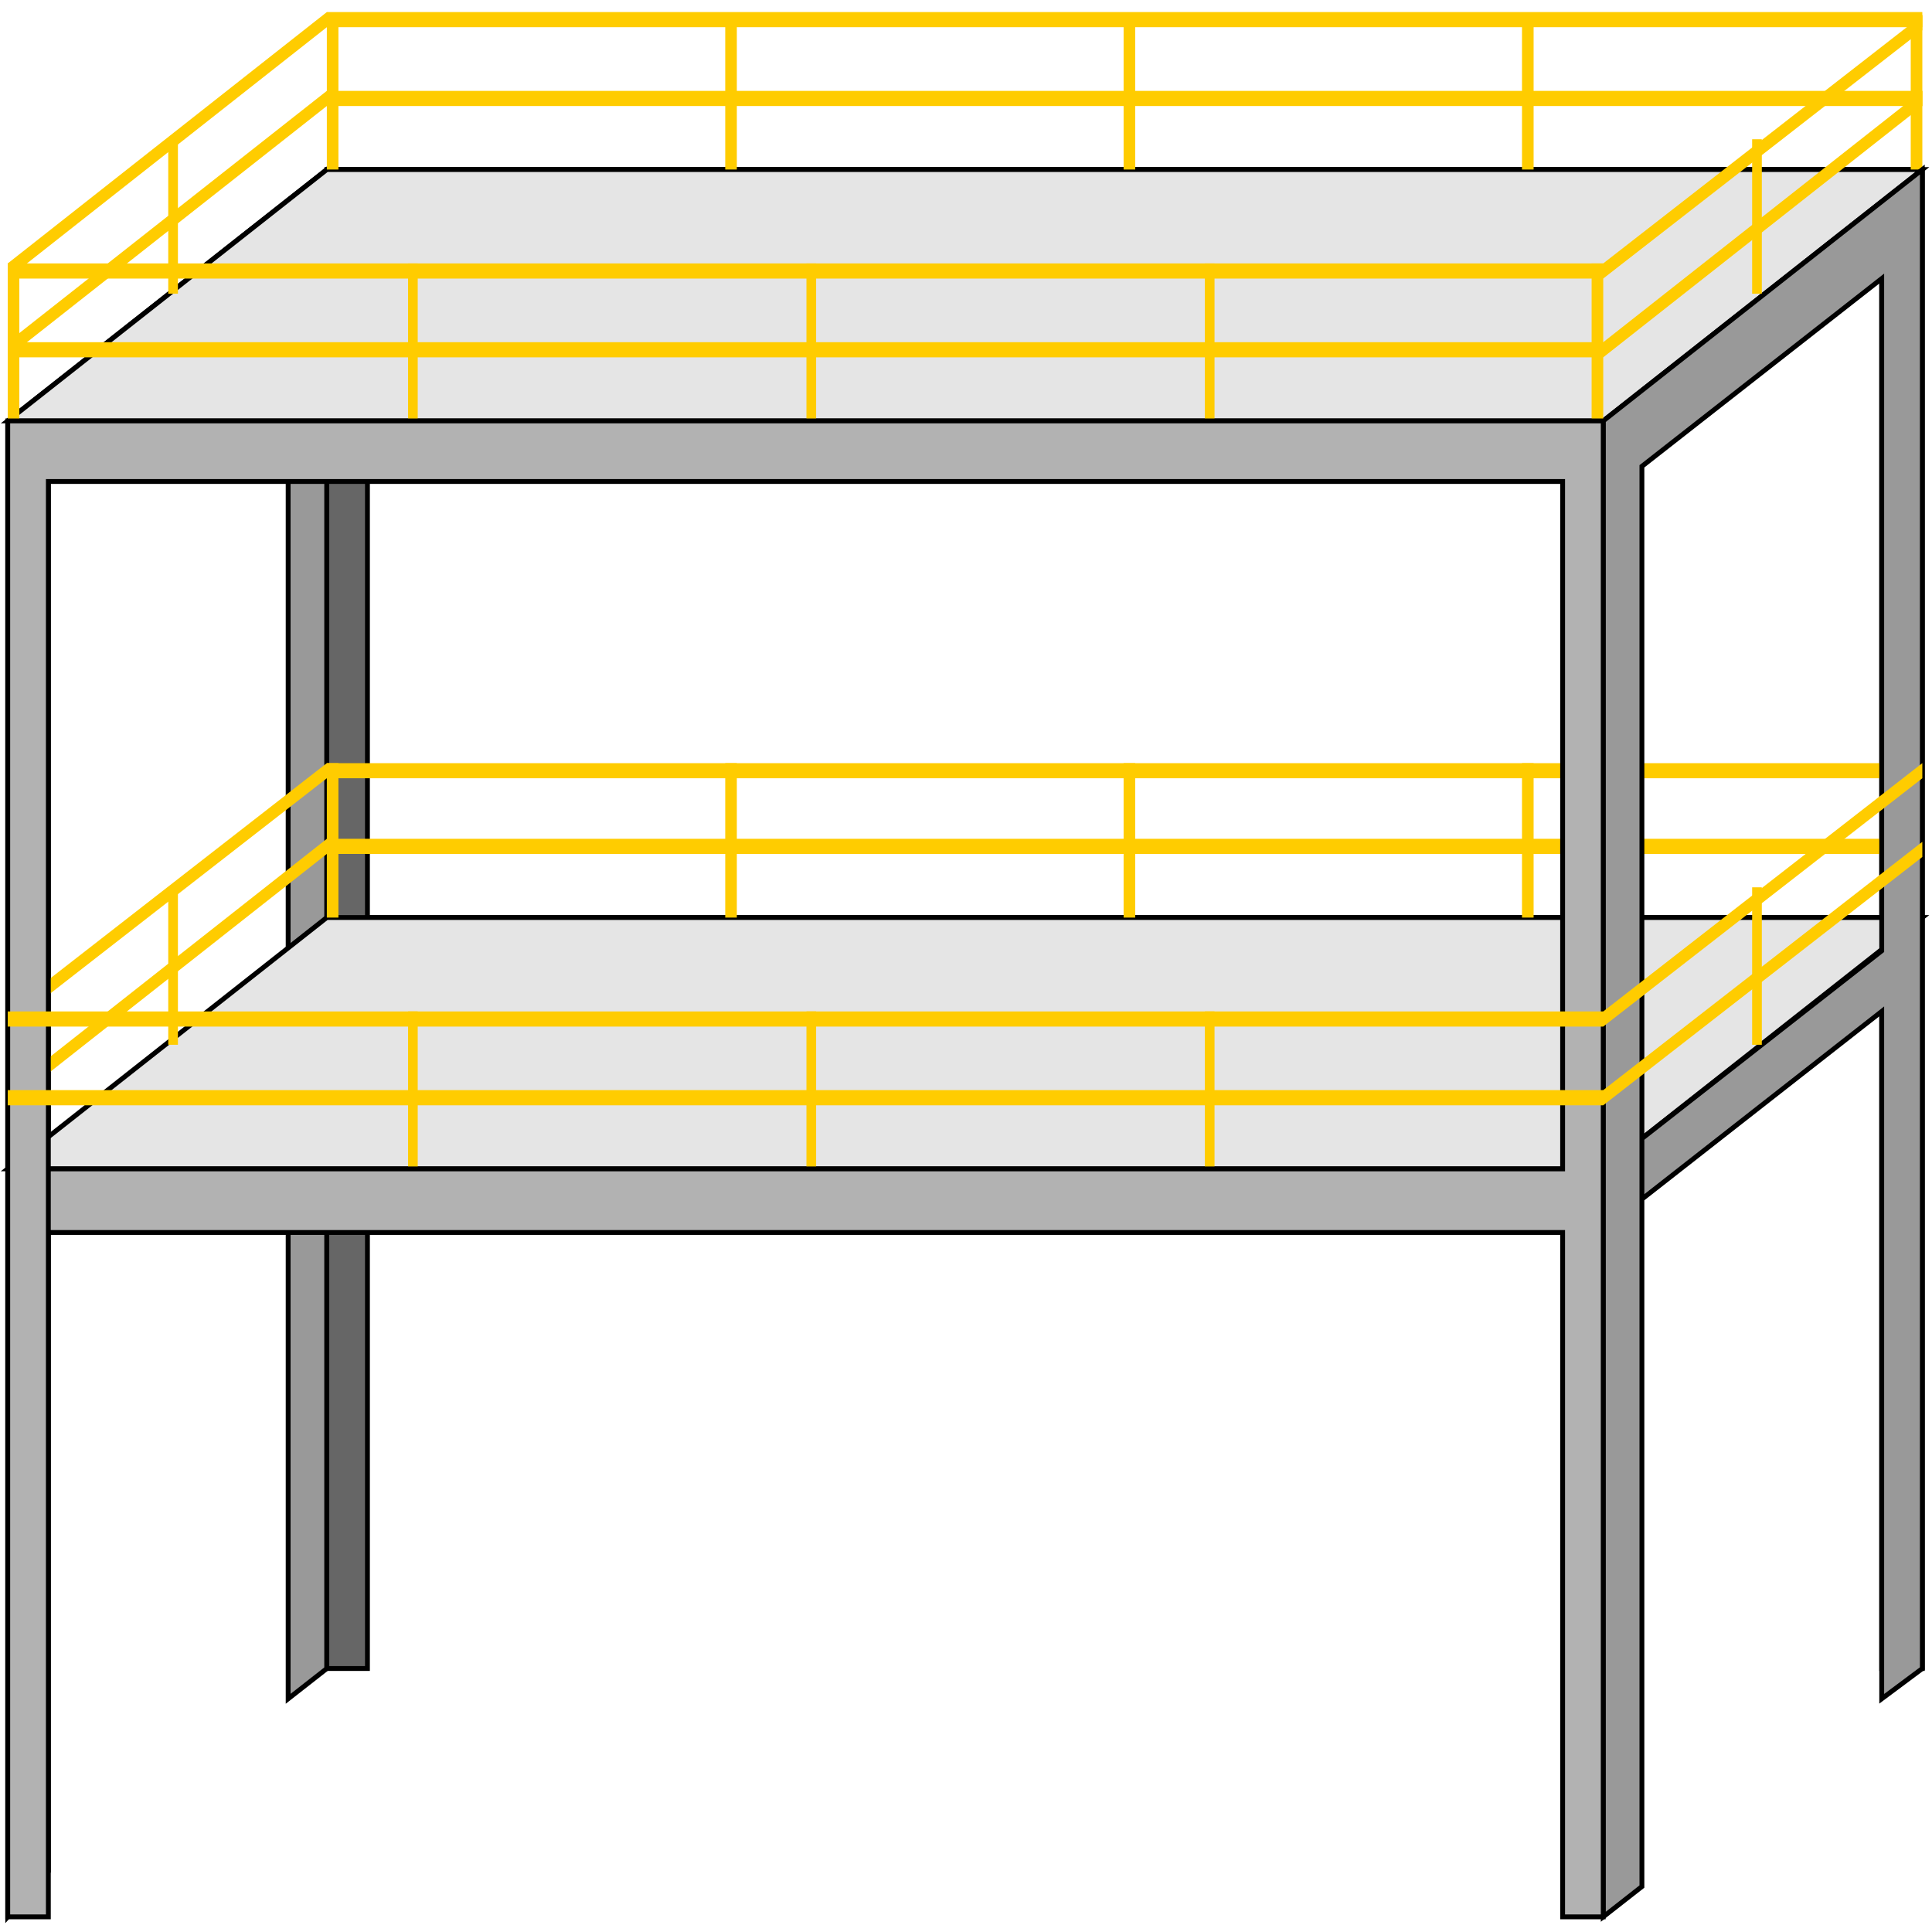 <svg width="150" height="150" viewBox="0 0 150 150" fill="none" xmlns="http://www.w3.org/2000/svg">
<g clip-path="url(#clip0_2109_219254)">
<path d="M0.601 148.822V32.678L25.375 13.164V129.543L22.372 131.894V78.525L3.754 93.101V88.399L22.372 73.822V21.628L3.754 36.205V145.296L0.601 148.822Z" fill="#999999" stroke="black" stroke-width="0.376"/>
<path d="M25.375 13.164H149.249V129.543H146.096V76.174H28.528V71.236H146.096V18.101H28.528V129.543H25.375V13.164Z" fill="#666666" stroke="black" stroke-width="0.376"/>
<path d="M0.601 90.749L25.375 71.234H149.249L124.474 90.749H0.601Z" fill="#E5E5E5" stroke="black" stroke-width="0.376"/>
<path d="M0.601 32.678L25.375 13.164H149.249L124.474 32.678H0.601Z" fill="#E5E5E5" stroke="black" stroke-width="0.376"/>
<path d="M148.349 59.25H149.25V71.241H148.349V59.25Z" fill="#FFCC00"/>
<path d="M13.063 68.891H13.814V81.116H13.063V68.891Z" fill="#FFCC00"/>
<path d="M25.375 59.25H26.276V71.241H25.375V59.25Z" fill="#FFCC00"/>
<path d="M56.307 59.25H57.208V71.241H56.307V59.25Z" fill="#FFCC00"/>
<path d="M87.237 59.25H88.138V71.241H87.237V59.25Z" fill="#FFCC00"/>
<path d="M118.168 59.25H119.069V71.241H118.168V59.25Z" fill="#FFCC00"/>
<path d="M148.349 1.172H149.25V13.162H148.349V1.172Z" fill="#FFCC00"/>
<path d="M13.063 10.812H13.814V22.803H13.063V10.812Z" fill="#FFCC00"/>
<path d="M25.375 1.172H26.276V13.162H25.375V1.172Z" fill="#FFCC00"/>
<path d="M56.307 1.172H57.208V13.162H56.307V1.172Z" fill="#FFCC00"/>
<path d="M87.237 1.172H88.138V13.162H87.237V1.172Z" fill="#FFCC00"/>
<path d="M118.168 1.172H119.069V13.162H118.168V1.172Z" fill="#FFCC00"/>
<path d="M149.249 60.425H25.375L0.601 79.704V78.529L25.375 59.25H149.249V60.425Z" fill="#FFCC00"/>
<path d="M149.249 66.3H25.375L0.601 85.815V84.639L25.375 65.125H149.249V66.3Z" fill="#FFCC00"/>
<path d="M149.249 2.113H25.375L0.601 21.627V20.452L25.375 0.938H149.249V2.113Z" fill="#FFCC00"/>
<path d="M149.249 8.23H25.375L0.601 27.744V26.569L25.375 7.055H149.249V8.23Z" fill="#FFCC00"/>
<path d="M124.475 148.822V32.678L149.249 13.164V129.543L146.096 131.894V78.525L127.478 93.101V88.399L146.096 73.822V21.628L127.478 36.205V146.471L124.475 148.822Z" fill="#999999" stroke="black" stroke-width="0.376"/>
<path d="M136.036 68.891H136.787V81.116H136.036V68.891Z" fill="#FFCC00"/>
<path d="M0.601 78.523H1.501V90.749H0.601V78.523Z" fill="#FFCC00"/>
<path d="M31.682 78.523H32.432V90.749H31.682V78.523Z" fill="#FFCC00"/>
<path d="M62.612 78.523H63.363V90.749H62.612V78.523Z" fill="#FFCC00"/>
<path d="M93.544 78.523H94.295V90.749H93.544V78.523Z" fill="#FFCC00"/>
<path d="M123.573 78.523H124.474V90.749H123.573V78.523Z" fill="#FFCC00"/>
<path d="M136.036 10.812H136.787V22.803H136.036V10.812Z" fill="#FFCC00"/>
<path d="M0.601 20.453H1.501V32.679H0.601V20.453Z" fill="#FFCC00"/>
<path d="M31.682 20.453H32.432V32.679H31.682V20.453Z" fill="#FFCC00"/>
<path d="M62.612 20.453H63.363V32.679H62.612V20.453Z" fill="#FFCC00"/>
<path d="M93.544 20.453H94.295V32.679H93.544V20.453Z" fill="#FFCC00"/>
<path d="M123.573 20.453H124.474V32.679H123.573V20.453Z" fill="#FFCC00"/>
<path d="M0.601 32.68H124.474V148.824H121.321V95.689H3.754V90.752H121.321V37.382H3.754V148.824H0.601V32.68Z" fill="#B2B2B2" stroke="black" stroke-width="0.376"/>
<path d="M0.601 20.451H124.474L149.249 1.172V2.347L124.474 21.626H0.601V20.451Z" fill="#FFCC00"/>
<path d="M0.601 26.569H124.474L149.249 7.055V8.23L124.474 27.744H0.601V26.569Z" fill="#FFCC00"/>
<path d="M0.601 78.529H124.474L149.249 59.25V60.425L124.474 79.704H0.601V78.529Z" fill="#FFCC00"/>
<path d="M0.601 84.638H124.474L149.249 65.359V66.535L124.474 85.814H0.601V84.638Z" fill="#FFCC00"/>
</g>
<defs>
<clipPath id="clip0_2109_219254">
<rect width="150" height="150" fill="white"/>
</clipPath>
</defs>
</svg>
